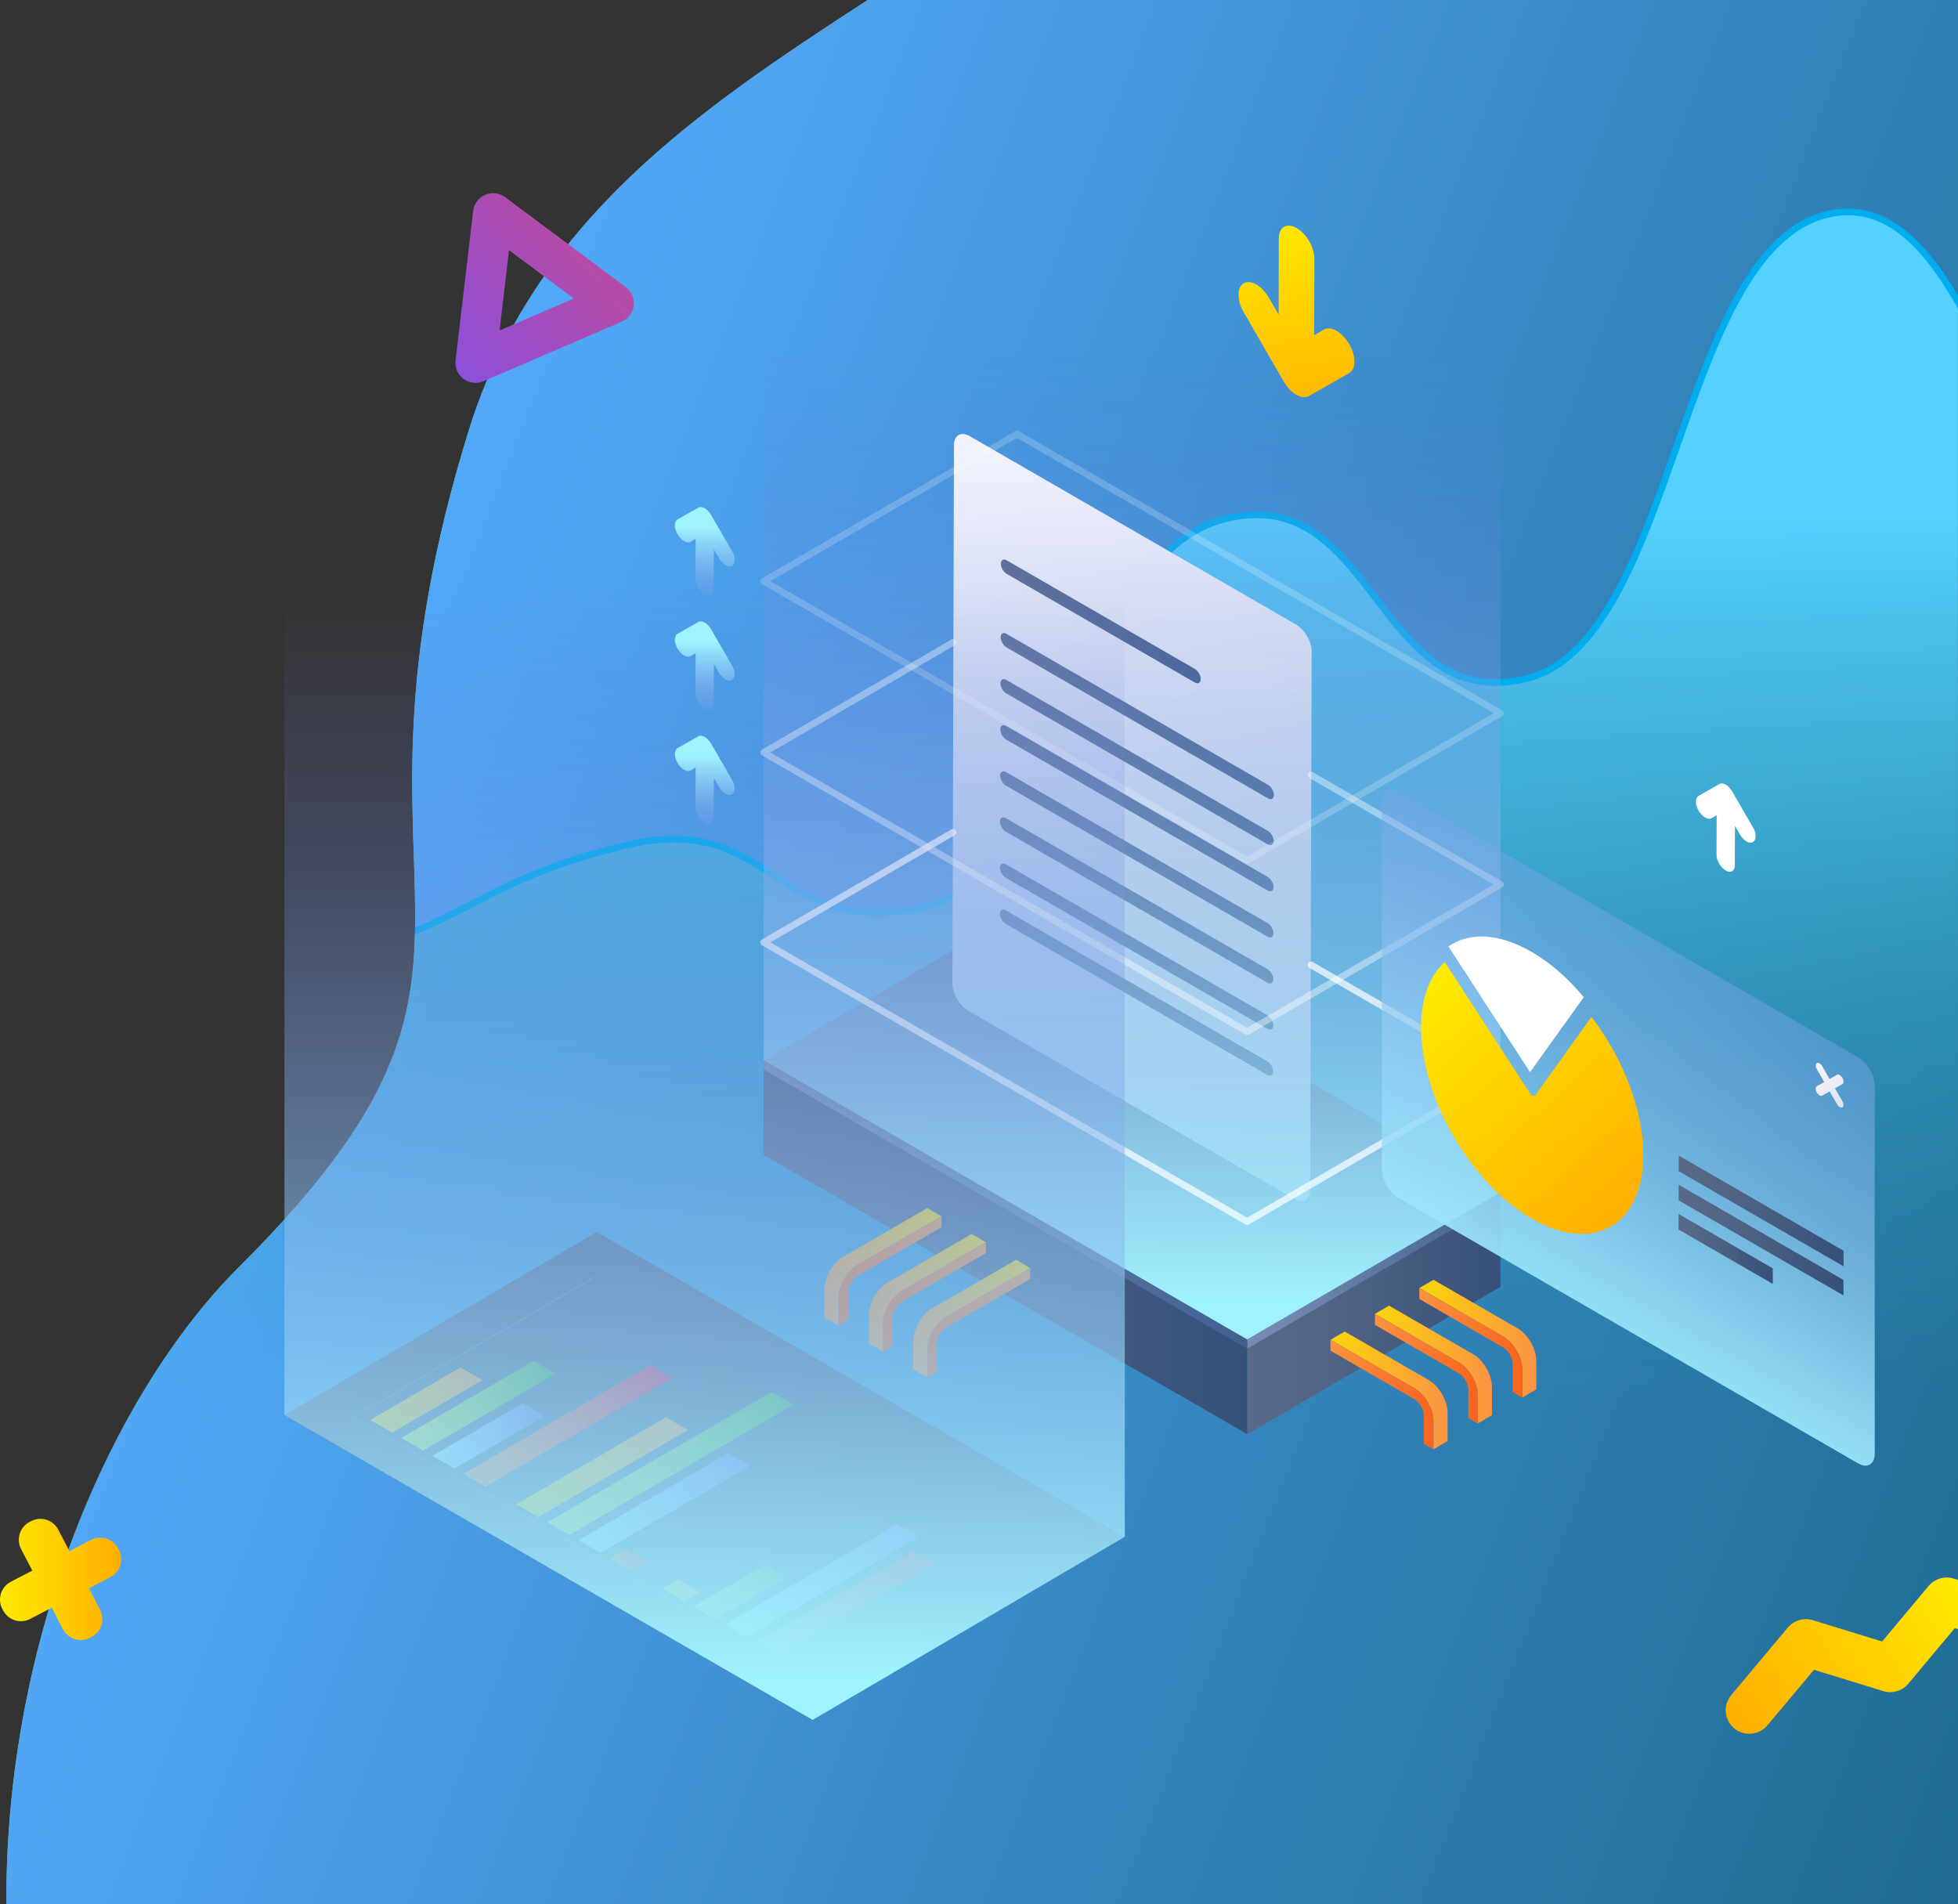 <?xml version="1.0" encoding="UTF-8"?>
<svg xmlns="http://www.w3.org/2000/svg" xmlns:xlink="http://www.w3.org/1999/xlink" viewBox="0 0 292.15 284.13">
  <rect x="0" y="0" width="292.15" height="284.13" fill="#333333" stroke="none"/>
  <defs>
    <style>
      .cls-1 {
        fill: url(#linear-gradient-2);
      }

      .cls-2 {
        fill: url(#linear-gradient-51);
      }

      .cls-3 {
        opacity: .7;
      }

      .cls-4 {
        fill: #fff;
      }

      .cls-5 {
        fill: url(#linear-gradient-17);
      }

      .cls-6 {
        fill: url(#linear-gradient-43);
      }

      .cls-7 {
        fill: url(#linear-gradient-15);
      }

      .cls-8 {
        fill: url(#linear-gradient-56);
      }

      .cls-9 {
        fill: url(#linear-gradient-40);
      }

      .cls-10 {
        fill: url(#linear-gradient-52);
      }

      .cls-11 {
        fill: url(#linear-gradient-28);
      }

      .cls-12 {
        fill: url(#linear-gradient-14);
      }

      .cls-13 {
        fill: url(#linear-gradient-36);
      }

      .cls-14 {
        fill: url(#linear-gradient-20);
      }

      .cls-15 {
        fill: url(#linear-gradient-6);
      }

      .cls-16 {
        isolation: isolate;
      }

      .cls-17 {
        opacity: .2;
      }

      .cls-18 {
        fill: #00aeef;
      }

      .cls-19 {
        fill: url(#linear-gradient-35);
      }

      .cls-20 {
        stroke-linecap: round;
      }

      .cls-20, .cls-21 {
        fill: none;
        stroke: #fff;
        stroke-linejoin: round;
      }

      .cls-22 {
        fill: url(#linear-gradient-48);
      }

      .cls-23 {
        fill: url(#linear-gradient-32);
      }

      .cls-24 {
        fill: url(#linear-gradient-11);
      }

      .cls-25 {
        fill: url(#linear-gradient-50);
      }

      .cls-26 {
        fill: url(#linear-gradient-39);
      }

      .cls-27 {
        fill: url(#linear-gradient-53);
      }

      .cls-27, .cls-28, .cls-29, .cls-30, .cls-31, .cls-32 {
        mix-blend-mode: overlay;
      }

      .cls-33 {
        fill: url(#linear-gradient-10);
      }

      .cls-28 {
        fill: url(#linear-gradient-44);
      }

      .cls-34 {
        opacity: .4;
      }

      .cls-35 {
        fill: url(#linear-gradient-49);
      }

      .cls-36 {
        fill: url(#linear-gradient-37);
      }

      .cls-37 {
        fill: url(#linear-gradient-16);
      }

      .cls-38 {
        fill: url(#linear-gradient-31);
      }

      .cls-39 {
        fill: url(#linear-gradient-41);
      }

      .cls-40 {
        fill: url(#linear-gradient-21);
      }

      .cls-41 {
        fill: url(#linear-gradient-25);
      }

      .cls-42 {
        fill: url(#linear-gradient-5);
      }

      .cls-29 {
        fill: url(#linear-gradient-54);
      }

      .cls-43 {
        fill: url(#linear-gradient-34);
      }

      .cls-44 {
        fill: #518c96;
      }

      .cls-45 {
        fill: url(#linear-gradient-7);
      }

      .cls-46 {
        fill: url(#linear-gradient-24);
      }

      .cls-30 {
        fill: url(#linear-gradient-55);
      }

      .cls-47 {
        fill: url(#linear-gradient-9);
      }

      .cls-48 {
        fill: url(#linear-gradient-22);
      }

      .cls-49 {
        fill: url(#linear-gradient-42);
      }

      .cls-50 {
        fill: url(#linear-gradient-3);
      }

      .cls-51 {
        fill: url(#linear-gradient);
      }

      .cls-52 {
        fill: url(#linear-gradient-27);
      }

      .cls-53 {
        fill: url(#linear-gradient-33);
      }

      .cls-54 {
        fill: url(#linear-gradient-38);
      }

      .cls-55 {
        fill: url(#linear-gradient-29);
      }

      .cls-56 {
        fill: url(#linear-gradient-30);
      }

      .cls-57 {
        fill: url(#linear-gradient-23);
      }

      .cls-58 {
        fill: url(#linear-gradient-19);
      }

      .cls-59 {
        fill: url(#linear-gradient-4);
      }

      .cls-60 {
        fill: url(#linear-gradient-8);
      }

      .cls-61 {
        fill: url(#linear-gradient-57);
      }

      .cls-62 {
        fill: url(#linear-gradient-47);
      }

      .cls-63 {
        fill: url(#linear-gradient-46);
      }

      .cls-64 {
        fill: url(#linear-gradient-12);
      }

      .cls-65 {
        fill: url(#linear-gradient-13);
      }

      .cls-31 {
        fill: url(#linear-gradient-45);
      }

      .cls-32 {
        fill: url(#linear-gradient-18);
      }

      .cls-66 {
        fill: url(#linear-gradient-26);
      }
    </style>
    <linearGradient id="linear-gradient" x1="36.21" y1="99.55" x2="321.21" y2="211.55" gradientUnits="userSpaceOnUse">
      <stop offset="0" stop-color="#55d1a6"/>
      <stop offset="1" stop-color="#1e96a1"/>
    </linearGradient>
    <linearGradient id="linear-gradient-2" x1="36.4" y1="98.78" x2="322.97" y2="211.4" gradientUnits="userSpaceOnUse">
      <stop offset="0" stop-color="#55acff"/>
      <stop offset="1" stop-color="#1e6a90"/>
    </linearGradient>
    <linearGradient id="linear-gradient-3" x1="151.58" y1="76.82" x2="151.58" y2="208.74" gradientUnits="userSpaceOnUse">
      <stop offset="0" stop-color="#55d1ff"/>
      <stop offset="1" stop-color="#1e96a1" stop-opacity="0"/>
    </linearGradient>
    <linearGradient id="linear-gradient-4" x1="113.95" y1="168.05" x2="223.88" y2="168.05" gradientUnits="userSpaceOnUse">
      <stop offset="0" stop-color="#596a87"/>
      <stop offset=".39" stop-color="#4e6283"/>
      <stop offset="1" stop-color="#36507a"/>
    </linearGradient>
    <linearGradient id="linear-gradient-5" x1="186.09" y1="195.93" y2="195.93" xlink:href="#linear-gradient-4"/>
    <linearGradient id="linear-gradient-6" y1="186.09" x2="186.09" y2="186.09" xlink:href="#linear-gradient-4"/>
    <linearGradient id="linear-gradient-7" x1="186.09" y1="189.56" x2="223.88" y2="189.56" gradientUnits="userSpaceOnUse">
      <stop offset="0" stop-color="#768cb3"/>
      <stop offset=".28" stop-color="#6b83ac"/>
      <stop offset=".76" stop-color="#506c9b"/>
      <stop offset="1" stop-color="#405f91"/>
    </linearGradient>
    <linearGradient id="linear-gradient-8" x1="113.95" y1="179.71" x2="186.09" y2="179.71" xlink:href="#linear-gradient-7"/>
    <linearGradient id="linear-gradient-9" x1="154.28" y1="72.91" x2="186.36" y2="180.5" gradientUnits="userSpaceOnUse">
      <stop offset="0" stop-color="#fff"/>
      <stop offset=".31" stop-color="#f4f4f7"/>
      <stop offset=".83" stop-color="#d9d9e3"/>
      <stop offset="1" stop-color="#cfd0dc"/>
    </linearGradient>
    <linearGradient id="linear-gradient-10" x1="149.3" y1="106.85" x2="190.07" y2="106.85" xlink:href="#linear-gradient-4"/>
    <linearGradient id="linear-gradient-11" x1="149.18" y1="148.1" x2="189.96" y2="148.1" xlink:href="#linear-gradient-4"/>
    <linearGradient id="linear-gradient-12" x1="149.2" y1="141.23" x2="189.98" y2="141.23" xlink:href="#linear-gradient-4"/>
    <linearGradient id="linear-gradient-13" x1="149.22" y1="134.35" x2="190" y2="134.35" xlink:href="#linear-gradient-4"/>
    <linearGradient id="linear-gradient-14" x1="149.24" y1="127.48" x2="190.01" y2="127.48" xlink:href="#linear-gradient-4"/>
    <linearGradient id="linear-gradient-15" x1="149.26" y1="120.6" x2="190.03" y2="120.6" xlink:href="#linear-gradient-4"/>
    <linearGradient id="linear-gradient-16" x1="149.28" y1="113.72" x2="190.05" y2="113.72" xlink:href="#linear-gradient-4"/>
    <linearGradient id="linear-gradient-17" x1="149.33" y1="92.71" x2="179.15" y2="92.71" xlink:href="#linear-gradient-4"/>
    <linearGradient id="linear-gradient-18" x1="168.91" y1="194.26" x2="168.91" y2="53.41" gradientUnits="userSpaceOnUse">
      <stop offset="0" stop-color="#a1f2ff"/>
      <stop offset="1" stop-color="#646dd9" stop-opacity="0"/>
    </linearGradient>
    <linearGradient id="linear-gradient-19" x1="211.77" y1="199.74" x2="229.24" y2="199.74" gradientUnits="userSpaceOnUse">
      <stop offset="0" stop-color="#fad60a"/>
      <stop offset="1" stop-color="#fa9343"/>
    </linearGradient>
    <linearGradient id="linear-gradient-20" x1="211.77" y1="200.35" x2="227.13" y2="200.35" gradientUnits="userSpaceOnUse">
      <stop offset="0" stop-color="#fa9343"/>
      <stop offset=".99" stop-color="#fa641e"/>
    </linearGradient>
    <linearGradient id="linear-gradient-21" x1="205.15" y1="203.6" x2="222.62" y2="203.6" xlink:href="#linear-gradient-19"/>
    <linearGradient id="linear-gradient-22" x1="205.14" y1="204.21" x2="220.5" y2="204.21" xlink:href="#linear-gradient-20"/>
    <linearGradient id="linear-gradient-23" x1="198.52" y1="207.46" x2="215.99" y2="207.46" xlink:href="#linear-gradient-19"/>
    <linearGradient id="linear-gradient-24" x1="198.52" y1="208.07" x2="213.88" y2="208.07" xlink:href="#linear-gradient-20"/>
    <linearGradient id="linear-gradient-25" x1="-1077.57" y1="189.04" x2="-1060.1" y2="189.04" gradientTransform="translate(-937.09) rotate(-180) scale(1 -1)" xlink:href="#linear-gradient-19"/>
    <linearGradient id="linear-gradient-26" x1="-1077.58" y1="189.65" x2="-1062.21" y2="189.65" gradientTransform="translate(-937.09) rotate(-180) scale(1 -1)" xlink:href="#linear-gradient-20"/>
    <linearGradient id="linear-gradient-27" x1="-1084.2" y1="192.9" x2="-1066.72" y2="192.9" gradientTransform="translate(-937.09) rotate(-180) scale(1 -1)" xlink:href="#linear-gradient-19"/>
    <linearGradient id="linear-gradient-28" x1="-1084.2" y1="193.51" x2="-1068.84" y2="193.51" gradientTransform="translate(-937.09) rotate(-180) scale(1 -1)" xlink:href="#linear-gradient-20"/>
    <linearGradient id="linear-gradient-29" x1="-1090.82" y1="196.75" x2="-1073.35" y2="196.75" gradientTransform="translate(-937.09) rotate(-180) scale(1 -1)" xlink:href="#linear-gradient-19"/>
    <linearGradient id="linear-gradient-30" x1="-1090.83" y1="197.37" x2="-1075.46" y2="197.37" gradientTransform="translate(-937.09) rotate(-180) scale(1 -1)" xlink:href="#linear-gradient-20"/>
    <linearGradient id="linear-gradient-31" x1="42.44" y1="220.23" x2="167.83" y2="220.23" xlink:href="#linear-gradient-4"/>
    <linearGradient id="linear-gradient-32" x1="86.32" y1="224.26" x2="111.93" y2="224.26" gradientUnits="userSpaceOnUse">
      <stop offset="0" stop-color="#a1f2ff"/>
      <stop offset="1" stop-color="#646dd9"/>
    </linearGradient>
    <linearGradient id="linear-gradient-33" x1="108.12" y1="235.85" x2="137.16" y2="235.85" xlink:href="#linear-gradient-32"/>
    <linearGradient id="linear-gradient-34" x1="64.52" y1="214.25" x2="81.27" y2="214.25" xlink:href="#linear-gradient-32"/>
    <linearGradient id="linear-gradient-35" x1="90.96" y1="232.74" x2="96.61" y2="232.74" gradientUnits="userSpaceOnUse">
      <stop offset="0" stop-color="#fa9343"/>
      <stop offset="1" stop-color="#e01f4d"/>
    </linearGradient>
    <linearGradient id="linear-gradient-36" x1="112.76" y1="239.22" x2="139.43" y2="239.22" xlink:href="#linear-gradient-35"/>
    <linearGradient id="linear-gradient-37" x1="69.16" y1="212.74" x2="100.33" y2="212.74" xlink:href="#linear-gradient-35"/>
    <linearGradient id="linear-gradient-38" x1="59.88" y1="209.75" x2="82.91" y2="209.75" gradientUnits="userSpaceOnUse">
      <stop offset="0" stop-color="#d0f04f"/>
      <stop offset="1" stop-color="#3ca845"/>
    </linearGradient>
    <linearGradient id="linear-gradient-39" x1="103.48" y1="237.55" x2="117.46" y2="237.55" xlink:href="#linear-gradient-38"/>
    <linearGradient id="linear-gradient-40" x1="81.68" y1="218.35" x2="118.39" y2="218.35" xlink:href="#linear-gradient-38"/>
    <linearGradient id="linear-gradient-41" x1="98.84" y1="237.29" x2="104.49" y2="237.29" xlink:href="#linear-gradient-19"/>
    <linearGradient id="linear-gradient-42" x1="77.04" y1="218.9" x2="102.66" y2="218.9" xlink:href="#linear-gradient-19"/>
    <linearGradient id="linear-gradient-43" x1="55.24" y1="208.89" x2="71.99" y2="208.89" xlink:href="#linear-gradient-19"/>
    <linearGradient id="linear-gradient-44" x1="105.13" y1="250.18" x2="105.13" y2="87.58" xlink:href="#linear-gradient-18"/>
    <linearGradient id="linear-gradient-45" x1="225.94" y1="199.24" x2="277.6" y2="105.24" xlink:href="#linear-gradient-18"/>
    <linearGradient id="linear-gradient-46" x1="213.72" y1="146.59" x2="244.61" y2="180.39" gradientUnits="userSpaceOnUse">
      <stop offset="0" stop-color="#ffea00"/>
      <stop offset="1" stop-color="#ffae00"/>
    </linearGradient>
    <linearGradient id="linear-gradient-47" x1="250.47" y1="185.03" x2="275.06" y2="185.03" xlink:href="#linear-gradient-4"/>
    <linearGradient id="linear-gradient-48" x1="250.45" y1="186.35" x2="264.52" y2="186.35" xlink:href="#linear-gradient-4"/>
    <linearGradient id="linear-gradient-49" x1="250.48" y1="180.68" x2="275.07" y2="180.68" xlink:href="#linear-gradient-4"/>
    <linearGradient id="linear-gradient-50" x1="268.45" y1="155.48" x2="279.62" y2="171.31" gradientUnits="userSpaceOnUse">
      <stop offset="0" stop-color="#fff"/>
      <stop offset=".26" stop-color="#f4f5f8"/>
      <stop offset=".71" stop-color="#d9dde8"/>
      <stop offset="1" stop-color="#c4cadc"/>
    </linearGradient>
    <linearGradient id="linear-gradient-51" x1="2085.17" y1="-404.17" x2="2150.17" y2="-368.5" gradientTransform="translate(-268.86 2150.86) rotate(-69.97)" gradientUnits="userSpaceOnUse">
      <stop offset="0" stop-color="#8c4fdb"/>
      <stop offset="1" stop-color="#ff454b"/>
    </linearGradient>
    <linearGradient id="linear-gradient-52" x1="0" y1="235.65" x2="18.07" y2="235.65" xlink:href="#linear-gradient-46"/>
    <linearGradient id="linear-gradient-53" x1="105.13" y1="112.82" x2="105.13" y2="128.07" xlink:href="#linear-gradient-18"/>
    <linearGradient id="linear-gradient-54" x1="105.13" y1="95.76" x2="105.13" y2="111.01" xlink:href="#linear-gradient-18"/>
    <linearGradient id="linear-gradient-55" x1="105.13" y1="78.7" x2="105.13" y2="93.95" xlink:href="#linear-gradient-18"/>
    <linearGradient id="linear-gradient-56" x1="190.45" y1="32.8" x2="196.45" y2="65.3" xlink:href="#linear-gradient-46"/>
    <linearGradient id="linear-gradient-57" x1="292.44" y1="236.18" x2="258.71" y2="258.1" xlink:href="#linear-gradient-46"/>
  </defs>
  <g class="cls-16">
    <g id="Layer_2" data-name="Layer 2">
      <g id="OBJECTS">
        <path class="cls-51" d="m286.84,0h-157.38c-25.18,16.36-49.83,32.92-59.54,64.3-22.27,72.02,12.41,78.29-34.18,124.66C16.36,208.24.76,245.01.95,284.13h285.89c2.92,0,5.3-2.39,5.3-5.31V5.31c0-2.92-2.39-5.31-5.3-5.31Z"/>
        <path class="cls-1" d="m292.15,0h-162.69c-25.18,16.36-49.83,32.92-59.54,64.3-22.27,72.02,12.41,78.29-34.18,124.66C16.36,208.24.76,245.01.95,284.13h291.2V0Z"/>
        <path class="cls-50" d="m272.6,32.01c-22.43,5.45-22.43,63.8-44.85,69.26-22.42,5.45-22.42-29.32-44.84-23.87-22.42,5.45-22.42,52.42-44.84,57.87-22.42,5.45-22.42-14.55-44.85-9.09-16.68,4.06-20.96,8.49-31.29,12.74-.3,15.18-4.17,28.13-26.19,50.05-9.69,9.64-18.43,23.65-24.73,40.14h275.83c2.92,0,5.3-2.39,5.3-5.31V45.18c-4.79-8.5-10.23-15.44-19.55-13.18Z"/>
        <path class="cls-18" d="m272.48,31.52c-11.48,2.79-17.22,19.14-22.78,34.95-5.47,15.56-11.12,31.64-22.07,34.31-10.9,2.65-16.24-4.35-21.91-11.75-5.61-7.33-11.41-14.91-22.94-12.12-11.45,2.79-17.2,16.23-22.76,29.22-5.46,12.77-11.11,25.98-22.08,28.64-11,2.68-16.36-.8-22.03-4.48-5.6-3.63-11.39-7.39-22.82-4.61-11.27,2.74-17,5.7-22.53,8.56-2.63,1.36-5.32,2.75-8.62,4.12,0,.37-.01.73-.02,1.09,3.53-1.44,6.34-2.89,9.1-4.32,5.49-2.84,11.16-5.77,22.31-8.48,11-2.67,16.36.8,22.03,4.48,5.6,3.63,11.39,7.39,22.81,4.61,11.45-2.79,17.2-16.23,22.76-29.22,5.46-12.77,11.11-25.98,22.08-28.64,10.9-2.65,16.24,4.35,21.91,11.75,5.61,7.33,11.41,14.92,22.94,12.12,11.48-2.79,17.22-19.14,22.78-34.95,5.47-15.56,11.12-31.65,22.07-34.31,8.98-2.19,14.86,5.53,19.43,13.54v-1.98c-4.44-7.41-10.6-14.73-19.67-12.53Z"/>
        <g>
          <g>
            <polygon class="cls-59" points="223.88 177.89 186.09 199.85 113.95 158.2 151.74 136.24 223.88 177.89"/>
            <polygon class="cls-42" points="186.09 199.85 186.09 213.98 223.88 192.01 223.88 177.89 186.09 199.85"/>
            <polygon class="cls-15" points="113.95 158.2 113.95 172.33 186.09 213.98 186.09 199.85 113.95 158.2"/>
            <polygon class="cls-45" points="186.09 201.22 223.88 179.26 223.88 177.89 186.09 199.85 186.09 201.22"/>
            <polygon class="cls-60" points="113.95 159.57 186.09 201.22 186.09 199.85 113.95 158.2 113.95 159.57"/>
          </g>
          <g>
            <path class="cls-47" d="m193.36,93.17l-48.66-28.09c-1.3-.75-2.36-.15-2.36,1.34l-.23,80.32c0,1.49,1.04,3.31,2.35,4.06l48.66,28.09c1.3.75,2.36.15,2.36-1.34l.23-80.32c0-1.49-1.04-3.31-2.35-4.06Z"/>
            <g>
              <path class="cls-33" d="m150.18,96.6l39.01,22.52c.49.28.88.06.89-.5,0-.56-.39-1.24-.88-1.52l-39.01-22.52c-.49-.28-.88-.06-.88.5,0,.56.39,1.24.88,1.52Z"/>
              <path class="cls-24" d="m189.08,158.35l-39.01-22.52c-.49-.28-.88-.06-.89.5,0,.56.39,1.24.88,1.52l39.01,22.52c.49.28.88.05.89-.5,0-.56-.39-1.24-.88-1.52Z"/>
              <path class="cls-64" d="m189.1,151.48l-39.01-22.52c-.49-.28-.88-.05-.89.5,0,.56.39,1.24.88,1.52l39.01,22.52c.49.28.88.06.89-.5,0-.56-.39-1.24-.88-1.52Z"/>
              <path class="cls-65" d="m189.11,144.6l-39.01-22.52c-.49-.28-.88-.06-.89.5,0,.56.39,1.24.88,1.52l39.01,22.52c.49.28.88.06.89-.5,0-.56-.39-1.24-.88-1.52Z"/>
              <path class="cls-12" d="m189.13,137.73l-39.01-22.52c-.49-.28-.88-.06-.89.5,0,.56.39,1.24.88,1.52l39.01,22.52c.49.28.88.06.89-.5,0-.56-.39-1.24-.88-1.52Z"/>
              <path class="cls-7" d="m189.15,130.84l-39.01-22.52c-.49-.28-.88-.05-.89.5,0,.56.39,1.24.88,1.53l39.01,22.52c.49.28.88.05.89-.5,0-.56-.39-1.24-.88-1.52Z"/>
              <path class="cls-37" d="m189.17,123.97l-39.01-22.52c-.49-.28-.88-.05-.89.5,0,.56.39,1.24.88,1.52l39.01,22.52c.49.28.88.06.89-.5,0-.56-.39-1.24-.88-1.52Z"/>
              <path class="cls-5" d="m150.21,85.63l28.06,16.2c.49.28.88.05.89-.5,0-.56-.39-1.24-.88-1.52l-28.06-16.2c-.49-.28-.88-.05-.89.5,0,.56.39,1.24.88,1.52Z"/>
            </g>
          </g>
          <polygon class="cls-32" points="113.95 158.2 186.09 199.85 223.88 177.89 223.88 34.86 113.95 34.86 113.95 158.2"/>
          <g class="cls-3">
            <polyline class="cls-20" points="195.61 143.97 223.88 160.3 186.09 182.26 113.95 140.61 142.21 124.18"/>
          </g>
          <g class="cls-34">
            <polyline class="cls-20" points="195.61 115.64 223.88 131.97 186.09 153.93 113.95 112.28 142.21 95.85"/>
          </g>
          <g class="cls-17">
            <polygon class="cls-21" points="223.88 106.41 186.09 128.37 113.95 86.72 151.74 64.76 223.88 106.41"/>
          </g>
          <g>
            <g class="cls-16">
              <path class="cls-58" d="m226.42,198.19l-12.53-7.24-2.11,1.23,12.53,7.24c1.56.9,2.83,3.1,2.83,4.89v4.21s2.1-1.23,2.1-1.23v-4.21c.02-1.8-1.25-3.99-2.81-4.89Z"/>
              <path class="cls-14" d="m224.3,199.42l-12.53-7.24v1.63s12.53,7.24,12.53,7.24c.78.45,1.41,1.55,1.41,2.45v4.21s1.41.82,1.41.82v-4.21c.02-1.8-1.25-3.99-2.81-4.89Z"/>
            </g>
            <g>
              <path class="cls-40" d="m219.79,202.05l-12.53-7.24-2.11,1.23,12.53,7.24c1.56.9,2.83,3.1,2.83,4.89v4.21s2.1-1.23,2.1-1.23v-4.21c.02-1.8-1.25-3.99-2.81-4.89Z"/>
              <path class="cls-48" d="m217.68,203.28l-12.53-7.24v1.63s12.53,7.24,12.53,7.24c.78.45,1.41,1.55,1.41,2.45v4.21s1.41.82,1.41.82v-4.21c.02-1.8-1.25-3.99-2.81-4.89Z"/>
            </g>
            <g class="cls-16">
              <path class="cls-57" d="m213.17,205.91l-12.53-7.24-2.11,1.23,12.53,7.24c1.56.9,2.83,3.1,2.83,4.89v4.21s2.1-1.23,2.1-1.23v-4.21c.02-1.8-1.25-3.99-2.81-4.89Z"/>
              <path class="cls-46" d="m211.05,207.14l-12.53-7.24v1.63s12.53,7.24,12.53,7.24c.78.45,1.41,1.55,1.41,2.45v4.21s1.41.82,1.41.82v-4.21c.02-1.8-1.25-3.99-2.81-4.89Z"/>
            </g>
          </g>
          <g>
            <g class="cls-16">
              <path class="cls-41" d="m125.83,187.49l12.53-7.24,2.11,1.23-12.53,7.24c-1.56.9-2.83,3.1-2.83,4.89v4.21s-2.1-1.23-2.1-1.23v-4.21c-.02-1.8,1.25-3.99,2.81-4.89Z"/>
              <path class="cls-66" d="m127.95,188.72l12.53-7.24v1.63s-12.53,7.24-12.53,7.24c-.78.45-1.42,1.55-1.41,2.45v4.21s-1.41.82-1.41.82v-4.21c-.02-1.8,1.25-3.99,2.81-4.89Z"/>
            </g>
            <g>
              <path class="cls-52" d="m132.46,191.35l12.53-7.24,2.11,1.23-12.53,7.24c-1.56.9-2.83,3.1-2.83,4.89v4.21s-2.1-1.23-2.1-1.23v-4.21c-.02-1.8,1.25-3.99,2.81-4.89Z"/>
              <path class="cls-11" d="m134.57,192.58l12.53-7.24v1.63s-12.53,7.24-12.53,7.24c-.78.45-1.42,1.55-1.41,2.45v4.21s-1.41.82-1.41.82v-4.21c-.02-1.8,1.25-3.99,2.81-4.89Z"/>
            </g>
            <g class="cls-16">
              <path class="cls-55" d="m139.08,195.21l12.53-7.24,2.11,1.23-12.53,7.24c-1.56.9-2.83,3.1-2.83,4.89v4.21s-2.1-1.23-2.1-1.23v-4.21c-.02-1.8,1.25-3.99,2.81-4.89Z"/>
              <path class="cls-56" d="m141.2,196.43l12.53-7.24v1.63s-12.53,7.24-12.53,7.24c-.78.45-1.42,1.55-1.41,2.45v4.21s-1.41.82-1.41.82v-4.21c-.02-1.8,1.25-3.99,2.81-4.89Z"/>
            </g>
          </g>
        </g>
        <g>
          <polygon class="cls-38" points="167.83 229.31 121.23 256.63 42.44 211.15 89.04 183.82 167.83 229.31"/>
          <g>
            <polygon class="cls-23" points="108.65 216.82 86.32 229.8 89.6 231.7 111.93 218.72 108.65 216.82"/>
            <polygon class="cls-53" points="133.87 227.42 108.12 242.39 111.4 244.28 137.16 229.32 133.87 227.42"/>
            <polygon class="cls-43" points="64.52 217.22 67.8 219.11 81.27 211.29 77.99 209.39 64.52 217.22"/>
          </g>
          <g>
            <polygon class="cls-19" points="90.96 232.48 94.24 234.38 96.61 233 93.33 231.11 90.96 232.48"/>
            <polygon class="cls-13" points="136.14 231.47 112.76 245.07 116.04 246.96 139.43 233.37 136.14 231.47"/>
            <polygon class="cls-36" points="69.16 219.9 72.44 221.79 100.33 205.59 97.05 203.69 69.16 219.9"/>
          </g>
          <g>
            <polygon class="cls-54" points="79.63 203.06 59.88 214.54 63.16 216.43 82.91 204.96 79.63 203.06"/>
            <polygon class="cls-26" points="103.48 239.71 106.76 241.6 117.46 235.38 114.18 233.49 103.48 239.71"/>
            <polygon class="cls-9" points="115.11 207.69 81.68 227.12 84.96 229.02 118.39 209.59 115.11 207.69"/>
          </g>
          <polygon class="cls-44" points="88.78 190.62 52.85 211.5 117.88 249.04 117.7 249.14 52.5 211.5 88.6 190.52 88.78 190.62"/>
          <g>
            <polygon class="cls-39" points="101.2 235.65 98.84 237.03 102.12 238.92 104.49 237.55 101.2 235.65"/>
            <polygon class="cls-49" points="99.37 211.46 77.04 224.45 80.32 226.34 102.66 213.36 99.37 211.46"/>
            <polygon class="cls-6" points="55.24 211.86 58.52 213.75 71.99 205.92 68.7 204.03 55.24 211.86"/>
          </g>
          <polygon class="cls-28" points="42.44 211.15 121.25 256.63 167.83 229.31 167.83 66.17 42.44 70.46 42.44 211.15"/>
        </g>
        <g>
          <path class="cls-31" d="m277.26,157.76l-68.58-39.59c-1.37-.79-2.48-.15-2.49,1.43v54.86c0,1.58,1.1,3.5,2.47,4.29l68.58,39.59c1.37.79,2.48.16,2.49-1.43v-54.87c0-1.57-1.1-3.5-2.47-4.29Z"/>
          <g>
            <path class="cls-63" d="m237.46,151.73l-8.36,11.66c-.08.12-.22.15-.49.05-.13-.08-.26-.2-.36-.36l-12.68-19.53c-2.2,1.96-3.52,5.26-3.53,9.68-.03,10.51,7.36,23.33,16.52,28.61,9.15,5.29,16.6,1.04,16.63-9.47.02-6.8-3.07-14.56-7.73-20.63Z"/>
            <path class="cls-4" d="m236.31,148.78c-2.33-2.79-4.99-5.15-7.82-6.78-4.91-2.83-9.33-2.92-12.37-.78l12.17,18.75,8.03-11.19Z"/>
          </g>
          <g>
            <polygon class="cls-62" points="250.47 179.1 275.06 193.29 275.06 190.97 250.47 176.77 250.47 179.1"/>
            <polygon class="cls-22" points="250.45 183.45 264.52 191.57 264.52 189.25 250.46 181.13 250.45 183.45"/>
            <polygon class="cls-35" points="250.49 172.42 250.48 174.75 275.07 188.94 275.07 186.62 250.49 172.42"/>
          </g>
          <path class="cls-25" d="m273.79,162.39l1.12-.64c.22-.12.22-.54,0-.92-.11-.2-.26-.34-.4-.43-.15-.09-.29-.11-.41-.04l-1.11.63-1.1-1.91c-.11-.2-.26-.34-.4-.43s-.29-.1-.4-.04c-.22.13-.22.55,0,.92l1.1,1.92-1.11.63c-.22.12-.22.54,0,.92.11.19.26.34.4.43.15.08.29.1.41.04l1.11-.63,1.1,1.91c.11.2.26.34.4.43.15.08.29.1.4.04.21-.13.22-.54,0-.92l-1.11-1.91Z"/>
        </g>
        <path class="cls-2" d="m94.4,46.27c-.28.77-.87,1.4-1.63,1.73l-20.63,8.88c-.98.42-2.12.29-2.98-.35-.86-.64-1.31-1.69-1.19-2.76l2.63-22.3c.12-1.06.81-1.98,1.79-2.4.98-.42,2.12-.29,2.98.35l18,13.42c.86.64,1.31,1.69,1.19,2.76-.03.23-.08.46-.16.68Zm-19.86,3.04l11.08-4.77-9.67-7.21-1.41,11.98Z"/>
        <path class="cls-10" d="m13.57,229.77l-3.21,1.67-1.67-3.21c-.77-1.47-2.58-2.04-4.05-1.27l-.22.12c-1.47.77-2.04,2.58-1.27,4.05l1.67,3.21-3.21,1.67c-1.47.77-2.04,2.58-1.27,4.05l.12.22c.77,1.47,2.58,2.04,4.05,1.27l3.21-1.67,1.67,3.21c.77,1.47,2.58,2.04,4.05,1.27l.22-.12c1.47-.77,2.04-2.58,1.27-4.05l-1.67-3.21,3.21-1.67c1.47-.77,2.04-2.58,1.27-4.05l-.12-.22c-.77-1.47-2.58-2.04-4.05-1.27Z"/>
        <path class="cls-4" d="m261.54,123.42l-3.07-5.32c-.27-.46-.62-.82-.96-1.02-.35-.2-.7-.25-.97-.1l-3.09,1.76c-.54.3-.54,1.3,0,2.22.27.46.62.82.97,1.02.35.2.7.25.97.1l.75-.43-.02,5.87c0,.86.61,1.92,1.36,2.36.76.44,1.37.09,1.37-.78l.02-5.87.75,1.29c.27.46.62.82.96,1.02.35.2.7.25.97.1.54-.31.54-1.3,0-2.22Z"/>
        <path class="cls-27" d="m109.19,116.3l-3.07-5.32c-.27-.46-.62-.82-.96-1.02-.35-.2-.7-.25-.97-.1l-3.09,1.76c-.54.3-.54,1.3,0,2.22.27.46.62.82.97,1.02.35.2.7.25.97.1l.75-.43-.02,5.87c0,.86.61,1.92,1.36,2.36.76.44,1.37.09,1.37-.78l.02-5.87.75,1.29c.27.46.62.82.96,1.02.35.2.7.25.97.1.54-.31.54-1.3,0-2.22Z"/>
        <path class="cls-29" d="m109.19,99.24l-3.07-5.32c-.27-.46-.62-.82-.96-1.02-.35-.2-.7-.25-.97-.1l-3.09,1.76c-.54.3-.54,1.3,0,2.22.27.46.62.82.97,1.02.35.2.7.25.97.1l.75-.43-.02,5.87c0,.86.61,1.92,1.36,2.36.76.44,1.37.09,1.37-.78l.02-5.87.75,1.29c.27.46.62.82.96,1.02.35.2.7.25.97.1.54-.31.54-1.3,0-2.22Z"/>
        <path class="cls-30" d="m109.19,82.18l-3.07-5.32c-.27-.46-.62-.82-.96-1.02-.35-.2-.7-.25-.97-.1l-3.09,1.76c-.54.3-.54,1.3,0,2.22.27.46.62.82.97,1.02.35.2.7.25.97.1l.75-.43-.02,5.87c0,.86.61,1.92,1.36,2.36.76.44,1.37.09,1.37-.78l.02-5.87.75,1.29c.27.46.62.82.96,1.02.35.2.7.25.97.1.54-.31.54-1.3,0-2.22Z"/>
        <path class="cls-8" d="m201.3,51.34c-.52-.89-1.2-1.58-1.87-1.98-.68-.39-1.36-.49-1.88-.19l-1.46.84.03-11.4c0-1.69-1.18-3.74-2.65-4.58-1.46-.84-2.66-.17-2.66,1.52l-.03,11.4-1.45-2.52c-.52-.9-1.2-1.59-1.87-1.98-.68-.39-1.36-.49-1.88-.19-1.04.59-1.05,2.52-.01,4.32l5.97,10.34c.52.9,1.2,1.59,1.88,1.98.68.39,1.36.49,1.88.19l6.01-3.42c1.04-.59,1.04-2.52.01-4.32Z"/>
        <path class="cls-61" d="m292.15,235.73l-.65-.2c-1.35-.41-2.82.02-3.73,1.1l-6.94,8.29-10.34-3.18c-1.35-.42-2.82.02-3.73,1.1l-8.45,10.08c-1.25,1.49-1.05,3.7.44,4.95.66.55,1.46.82,2.26.82,1,0,2-.43,2.7-1.26l6.95-8.29,10.34,3.18c1.35.41,2.82-.02,3.73-1.1l6.94-8.29.49.15v-7.35Z"/>
      </g>
    </g>
  </g>
</svg>